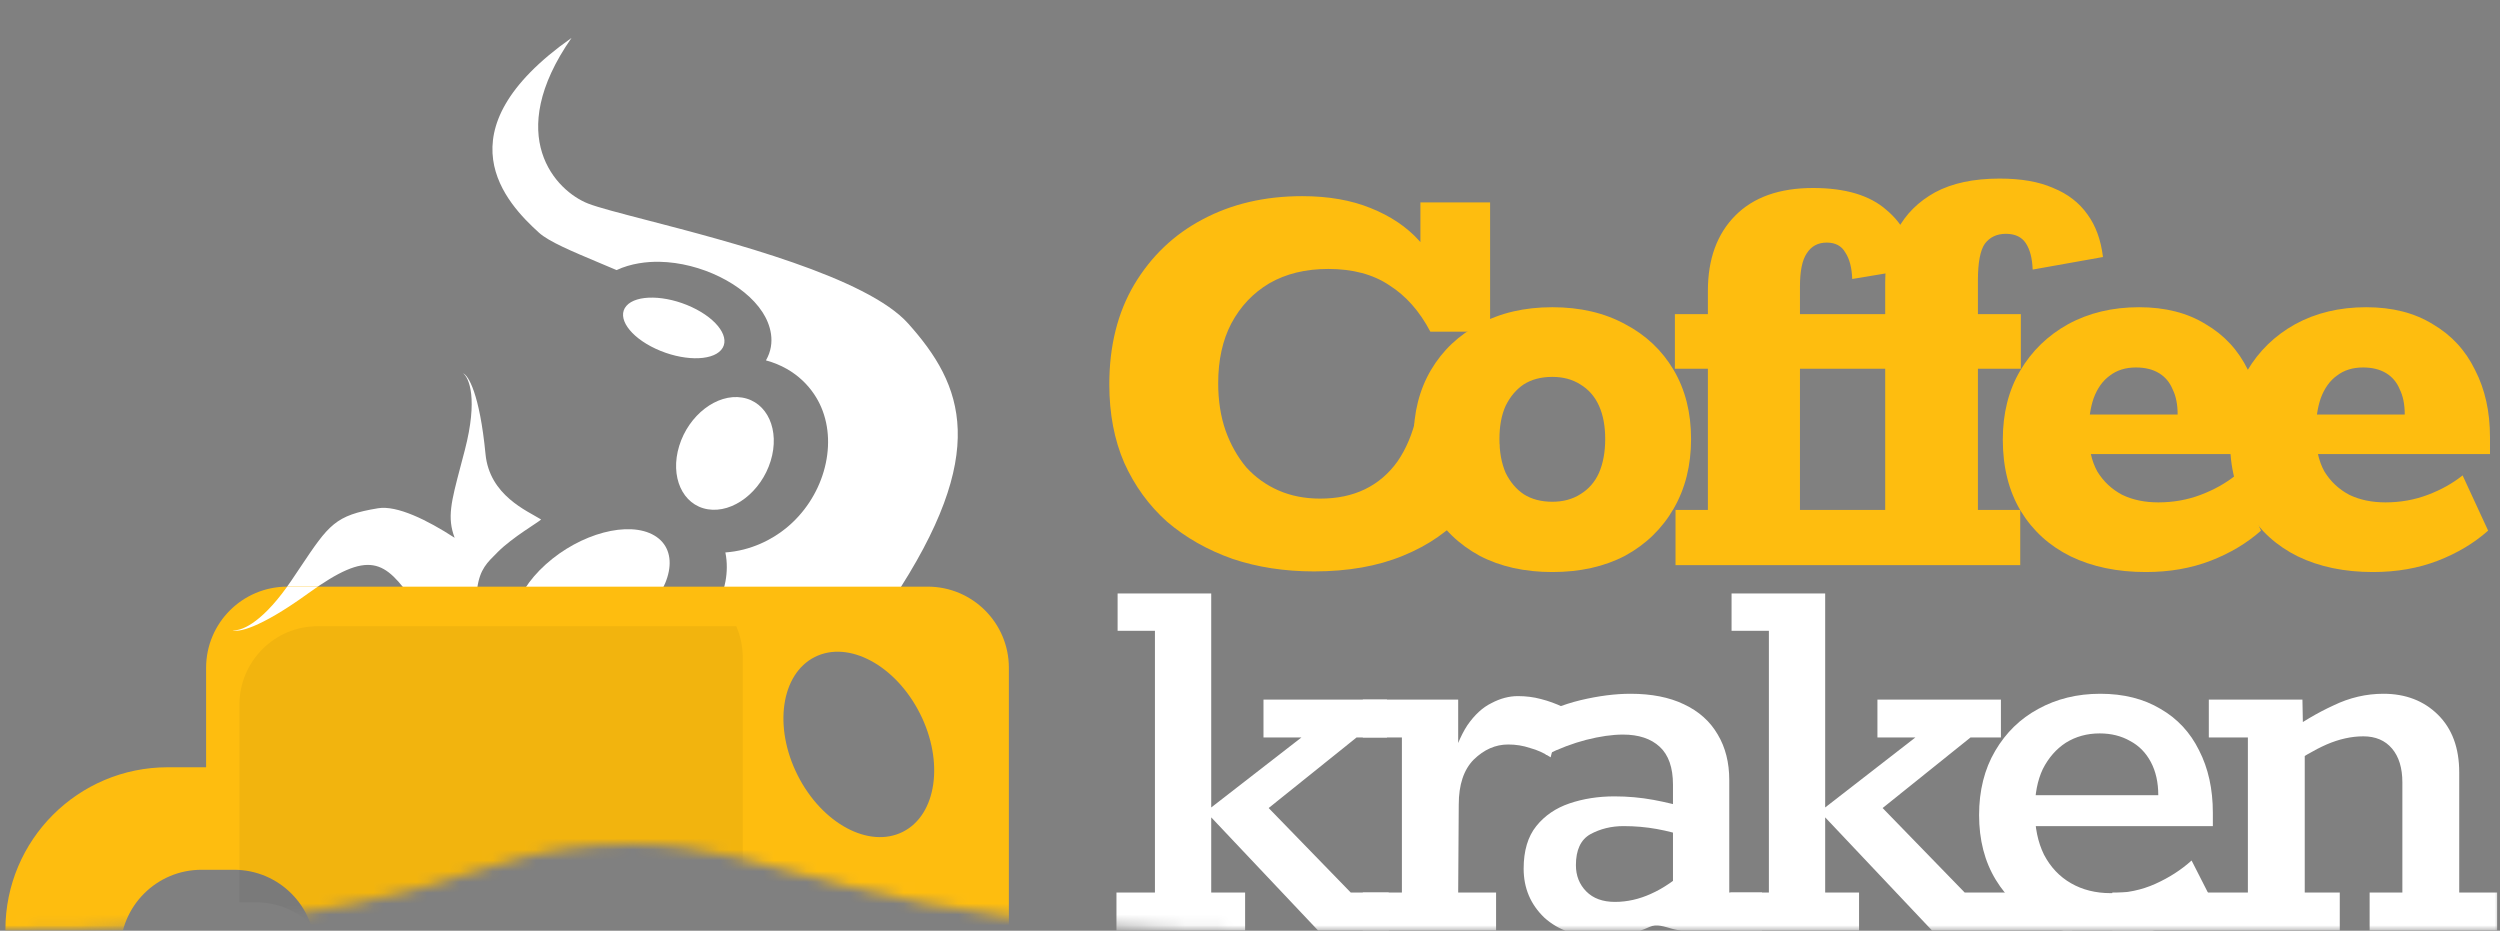 <svg width="231" height="86" viewBox="0 0 231 86" fill="none" xmlns="http://www.w3.org/2000/svg">
<rect x="0" y="0" width="231" height="86" fill="#808080" stroke="none"/>
<mask id="mask0_1073_7644" style="mask-type:alpha" maskUnits="userSpaceOnUse" x="0" y="0" width="231" height="86">
<path d="M115.5 85.999C80 85.999 72 78 58.5 78C41.5 78 43 85.999 0 85.999V0H231V85.999H193.5H124.5H115.5Z" fill="#282D33"/>
</mask>
<g mask="url(#mask0_1073_7644)">
<path d="M103.161 85.975V82.473H106.716V58.286H103.267V54.839H111.917V74.609L120.249 68.144H116.746V64.643H128.156V68.144H125.343L117.224 74.662L124.812 82.473H128.315V85.975H121.788L111.917 75.524V82.473H115.048V85.975H103.161Z" fill="white"/>
<path d="M125.926 85.975V82.473H129.535V68.144H125.926V64.643H134.736V71.053H133.94C134.399 69.329 134.948 67.983 135.585 67.013C136.257 66.043 137 65.361 137.814 64.966C138.627 64.535 139.441 64.32 140.255 64.32C140.998 64.32 141.705 64.409 142.377 64.589C143.085 64.769 143.775 65.02 144.447 65.343L143.28 69.976C142.678 69.581 142.041 69.293 141.369 69.114C140.732 68.898 140.06 68.791 139.352 68.791C138.185 68.791 137.124 69.258 136.168 70.191C135.249 71.125 134.789 72.508 134.789 74.339L134.736 82.473H138.238V85.975H125.926Z" fill="white"/>
<path d="M147.896 86.567C145.738 86.567 144.005 85.975 142.696 84.79C141.422 83.569 140.785 82.06 140.785 80.265C140.785 78.613 141.174 77.302 141.953 76.332C142.731 75.363 143.757 74.662 145.031 74.231C146.304 73.8 147.684 73.585 149.17 73.585C150.408 73.585 151.611 73.693 152.779 73.908C153.946 74.124 155.043 74.393 156.069 74.716L154.583 74.932V72.508C154.583 70.927 154.176 69.76 153.362 69.006C152.549 68.252 151.417 67.875 149.966 67.875C148.975 67.875 147.843 68.037 146.57 68.36C145.331 68.683 144.093 69.15 142.855 69.76L141.475 66.528C142.89 65.702 144.412 65.092 146.039 64.697C147.702 64.302 149.241 64.104 150.656 64.104C152.602 64.104 154.247 64.427 155.591 65.074C156.971 65.72 158.015 66.654 158.722 67.875C159.43 69.06 159.784 70.461 159.784 72.077V82.473H162.809V85.975H155.326L154.742 82.85L156.5 85.49C155.226 86.747 153.752 85.041 152.407 85.651C151.098 86.262 149.595 86.567 147.896 86.567ZM149.223 83.335C150.355 83.335 151.47 83.084 152.566 82.581C153.699 82.078 154.848 81.288 156.016 80.211L154.583 82.204V76.278L155.75 77.302C154.972 77.015 154.088 76.781 153.097 76.602C152.106 76.422 151.08 76.332 150.019 76.332C148.887 76.332 147.861 76.584 146.941 77.087C146.057 77.589 145.614 78.541 145.614 79.942C145.614 80.911 145.933 81.719 146.57 82.366C147.207 83.012 148.091 83.335 149.223 83.335Z" fill="white"/>
<path d="M159.89 85.975V82.473H163.445V58.286H159.996V54.839H168.646V74.609L176.978 68.144H173.475V64.643H184.885V68.144H182.072L173.953 74.662L181.541 82.473H191.465V85.975H178.517L168.646 75.524V82.473H171.777V85.975H159.89Z" fill="white"/>
<path d="M194.808 86.567C192.509 86.567 190.457 86.118 188.653 85.221C186.848 84.287 185.433 82.976 184.407 81.288C183.381 79.6 182.868 77.607 182.868 75.309C182.868 73.046 183.363 71.071 184.354 69.383C185.345 67.695 186.671 66.403 188.334 65.505C190.032 64.571 191.943 64.104 194.065 64.104C196.224 64.104 198.081 64.571 199.638 65.505C201.194 66.403 202.379 67.677 203.193 69.329C204.042 70.981 204.467 72.903 204.467 75.093V76.332H186.636L186.689 73.477H199.425C199.425 72.292 199.195 71.269 198.735 70.407C198.276 69.545 197.639 68.898 196.825 68.468C196.011 68.001 195.074 67.767 194.012 67.767C192.845 67.767 191.801 68.055 190.881 68.629C189.997 69.204 189.289 70.012 188.759 71.053C188.263 72.095 188.016 73.37 188.016 74.878C188.016 76.458 188.299 77.823 188.865 78.972C189.466 80.121 190.298 81.001 191.359 81.611C192.42 82.222 193.641 82.527 195.021 82.527C196.507 82.527 197.886 82.24 199.16 81.665C200.434 81.091 201.548 80.373 202.503 79.511L204.148 82.743C203.122 83.82 201.813 84.736 200.221 85.49C198.665 86.208 196.86 86.567 194.808 86.567Z" fill="white"/>
<path d="M195.18 85.975V82.473H207.704V68.144H204.095V64.643H212.745L212.798 67.498L211.153 67.821C212.639 66.744 214.125 65.864 215.611 65.182C217.097 64.463 218.636 64.104 220.228 64.104C222.28 64.104 223.96 64.751 225.269 66.043C226.578 67.336 227.233 69.114 227.233 71.376V82.473H230.735V85.975H218.954V82.473H221.979V72.292C221.979 70.963 221.661 69.922 221.024 69.168C220.387 68.414 219.503 68.037 218.371 68.037C217.274 68.037 216.142 68.288 214.974 68.791C213.842 69.293 212.639 69.994 211.366 70.892L212.958 68.629V82.473H216.195V85.975H195.18Z" fill="white"/>
<path d="M121.415 52.798C118.694 52.798 116.183 52.412 113.884 51.639C111.584 50.827 109.572 49.687 107.847 48.218C106.161 46.71 104.838 44.893 103.88 42.767C102.96 40.641 102.5 38.225 102.5 35.52C102.5 31.963 103.267 28.89 104.8 26.3C106.371 23.672 108.479 21.662 111.124 20.27C113.807 18.84 116.873 18.125 120.323 18.125C122.737 18.125 124.845 18.492 126.647 19.226C128.487 19.961 129.981 20.966 131.131 22.241C132.319 23.517 133.124 25.024 133.546 26.764L131.246 25.082V18.704H137.685V30.649H132.166C131.17 28.755 129.905 27.325 128.372 26.358C126.877 25.353 124.999 24.851 122.737 24.851C120.629 24.851 118.809 25.295 117.276 26.184C115.781 27.073 114.612 28.31 113.769 29.895C112.964 31.441 112.561 33.278 112.561 35.404C112.561 37.027 112.791 38.496 113.251 39.81C113.711 41.086 114.344 42.207 115.148 43.173C115.992 44.101 116.988 44.816 118.138 45.319C119.288 45.821 120.572 46.072 121.99 46.072C123.561 46.072 124.941 45.782 126.129 45.203C127.318 44.623 128.314 43.772 129.119 42.651C129.924 41.492 130.518 40.081 130.901 38.419L138.548 41.086C138.011 43.444 136.976 45.512 135.443 47.29C133.948 49.03 132.013 50.383 129.636 51.349C127.298 52.315 124.558 52.798 121.415 52.798Z" fill="#FEBD0F"/>
<path d="M143.435 52.856C140.867 52.856 138.624 52.354 136.708 51.349C134.792 50.305 133.297 48.856 132.224 47C131.15 45.145 130.614 42.999 130.614 40.564C130.614 38.129 131.15 36.003 132.224 34.186C133.297 32.369 134.792 30.958 136.708 29.953C138.624 28.909 140.867 28.387 143.435 28.387C146.002 28.387 148.245 28.909 150.161 29.953C152.077 30.958 153.572 32.369 154.645 34.186C155.719 36.003 156.255 38.129 156.255 40.564C156.255 42.999 155.719 45.145 154.645 47C153.572 48.856 152.077 50.305 150.161 51.349C148.245 52.354 146.002 52.856 143.435 52.856ZM143.435 46.362C144.431 46.362 145.293 46.13 146.022 45.667C146.788 45.203 147.363 44.545 147.746 43.695C148.13 42.806 148.321 41.762 148.321 40.564C148.321 39.366 148.13 38.341 147.746 37.491C147.363 36.641 146.788 35.983 146.022 35.52C145.293 35.056 144.431 34.824 143.435 34.824C142.4 34.824 141.518 35.056 140.79 35.52C140.1 35.983 139.544 36.641 139.123 37.491C138.739 38.341 138.548 39.366 138.548 40.564C138.548 41.762 138.739 42.806 139.123 43.695C139.544 44.545 140.1 45.203 140.79 45.667C141.518 46.13 142.4 46.362 143.435 46.362Z" fill="#FEBD0F"/>
<path d="M154.818 52.219V47.116H157.808V34.07H154.76V29.025H157.808V26.88C157.808 23.942 158.651 21.623 160.337 19.922C162.024 18.221 164.419 17.371 167.524 17.371C170.513 17.371 172.775 18.047 174.308 19.4C175.879 20.714 176.799 22.512 177.067 24.793L171.146 25.778C171.107 24.735 170.897 23.923 170.513 23.343C170.168 22.724 169.593 22.415 168.788 22.415C167.984 22.415 167.37 22.744 166.949 23.401C166.527 24.02 166.316 25.044 166.316 26.474V29.025H174.193V26.068C174.193 24.251 174.576 22.628 175.343 21.198C176.109 19.767 177.259 18.627 178.792 17.777C180.364 16.926 182.357 16.501 184.771 16.501C186.764 16.501 188.412 16.791 189.716 17.371C191.057 17.912 192.111 18.724 192.878 19.806C193.644 20.85 194.123 22.164 194.315 23.749L187.818 24.909C187.78 23.865 187.569 23.053 187.186 22.473C186.803 21.893 186.189 21.604 185.346 21.604C184.503 21.604 183.851 21.913 183.391 22.531C182.97 23.15 182.759 24.271 182.759 25.894V29.025H186.726V34.07H182.759V47.116H186.669V52.219H171.031V47.116H174.193V34.07H166.316V47.116H171.433V52.219H154.818Z" fill="#FEBD0F"/>
<path d="M198.282 52.856C195.637 52.856 193.318 52.373 191.325 51.407C189.371 50.441 187.838 49.049 186.726 47.232C185.614 45.377 185.059 43.173 185.059 40.622C185.059 38.187 185.595 36.061 186.669 34.244C187.742 32.427 189.217 30.997 191.095 29.953C193.012 28.909 195.196 28.387 197.649 28.387C200.064 28.387 202.115 28.909 203.801 29.953C205.526 30.958 206.829 32.369 207.711 34.186C208.63 35.964 209.09 38.032 209.09 40.39V41.956H189.773L189.831 38.303H201.214C201.214 37.375 201.061 36.602 200.754 35.983C200.486 35.326 200.064 34.824 199.489 34.476C198.914 34.128 198.205 33.954 197.362 33.954C196.404 33.954 195.599 34.205 194.947 34.708C194.296 35.172 193.798 35.867 193.453 36.795C193.146 37.684 192.993 38.747 192.993 39.984C192.993 41.414 193.261 42.613 193.798 43.579C194.372 44.507 195.139 45.222 196.097 45.724C197.055 46.188 198.167 46.42 199.432 46.42C200.812 46.42 202.115 46.188 203.341 45.724C204.568 45.261 205.641 44.661 206.561 43.927L208.918 49.03C207.615 50.189 206.062 51.117 204.261 51.813C202.46 52.509 200.467 52.856 198.282 52.856Z" fill="#FEBD0F"/>
<path d="M219.266 52.856C216.622 52.856 214.303 52.373 212.31 51.407C210.355 50.441 208.822 49.049 207.711 47.232C206.599 45.377 206.043 43.173 206.043 40.622C206.043 38.187 206.58 36.061 207.653 34.244C208.726 32.427 210.202 30.997 212.08 29.953C213.996 28.909 216.181 28.387 218.634 28.387C221.049 28.387 223.099 28.909 224.786 29.953C226.51 30.958 227.814 32.369 228.695 34.186C229.615 35.964 230.075 38.032 230.075 40.39V41.956H210.758L210.815 38.303H222.199C222.199 37.375 222.045 36.602 221.739 35.983C221.47 35.326 221.049 34.824 220.474 34.476C219.899 34.128 219.19 33.954 218.347 33.954C217.388 33.954 216.584 34.205 215.932 34.708C215.28 35.172 214.782 35.867 214.437 36.795C214.131 37.684 213.977 38.747 213.977 39.984C213.977 41.414 214.246 42.613 214.782 43.579C215.357 44.507 216.124 45.222 217.082 45.724C218.04 46.188 219.152 46.42 220.416 46.42C221.796 46.42 223.099 46.188 224.326 45.724C225.552 45.261 226.625 44.661 227.545 43.927L229.903 49.03C228.599 50.189 227.047 51.117 225.246 51.813C223.444 52.509 221.451 52.856 219.266 52.856Z" fill="#FEBD0F"/>
<mask id="mask1_1073_7644" style="mask-type:alpha" maskUnits="userSpaceOnUse" x="-1" y="-12" width="116" height="99">
<rect y="-11" width="114" height="97" fill="#C4C4C4" stroke="black"/>
</mask>
<g mask="url(#mask1_1073_7644)">
<path d="M56.973 24.957C58.283 24.34 59.771 24.167 60.943 24.19C62.85 24.226 64.794 24.742 66.478 25.566C68.163 26.39 69.597 27.527 70.453 28.842C71.178 29.958 71.726 31.651 70.773 33.299C73.651 34.081 75.2 36.031 75.88 37.625C76.661 39.452 76.7 41.549 76.114 43.551C75.528 45.554 74.324 47.434 72.602 48.825C71.346 49.84 69.402 50.878 67.024 51.046C67.215 51.975 67.185 52.896 67.034 53.712C66.623 55.922 65.25 58.159 63.241 60.065C61.232 61.97 58.673 63.463 55.953 64.223C55.582 64.327 55.191 64.421 54.783 64.5L71.209 56.563C74.001 56.236 77 63.5 82.413 55.516C91.536 41.802 89.002 35.585 83.917 29.895C80.096 25.618 67.429 22.328 59.786 20.344C57.258 19.687 55.281 19.174 54.354 18.814C51.37 17.657 46.486 12.577 52.811 3.5C40.473 12.2 46.831 18.806 49.799 21.498C50.709 22.323 52.816 23.207 55.357 24.275C55.879 24.494 56.42 24.721 56.973 24.957Z" fill="white"/>
<path d="M66.633 32.337C65.713 33.4 63.007 33.351 60.589 32.227C58.171 31.104 56.956 29.33 57.876 28.267C58.796 27.203 61.502 27.252 63.921 28.376C66.339 29.5 67.553 31.273 66.633 32.337Z" fill="white"/>
<path d="M65.395 47.057C63.062 46.671 61.882 44.047 62.76 41.197C63.639 38.347 66.242 36.349 68.575 36.735C70.908 37.122 72.088 39.745 71.209 42.596C70.331 45.446 67.728 47.443 65.395 47.057Z" fill="white"/>
<path d="M50.422 52.155C47.227 55.033 46.547 58.506 48.904 59.911C51.26 61.316 55.76 60.121 58.955 57.243C62.15 54.364 62.829 50.891 60.472 49.486C58.116 48.081 53.616 49.276 50.422 52.155Z" fill="white"/>
<path d="M50 48C48.72 47.204 45.231 45.78 44.862 41.961C44.319 36.351 43.255 34.65 42.791 34.5C43.352 34.9 44.17 36.874 42.954 41.571C42.818 42.095 42.691 42.578 42.572 43.027C41.683 46.391 41.304 47.822 42.009 49.692C39.456 48.031 36.67 46.679 34.94 46.962C30.964 47.614 30.392 48.468 27.753 52.41C27.494 52.796 27.216 53.212 26.913 53.66C24.193 57.678 22.171 58.369 21.5 58.213C21.919 58.462 23.899 58.135 28.466 54.834C34.176 50.706 35.537 51.798 38.203 55.543C39.408 57.236 41.976 57.426 44.16 56.819C43.979 55.963 43.988 55.102 44.096 54.351C44.351 52.569 45 52 46 51C47.367 49.633 49.745 48.262 50 48Z" fill="white"/>
<path fill-rule="evenodd" clip-rule="evenodd" d="M26.546 54.206H85.718C89.861 54.206 93.22 57.565 93.22 61.708V113.378C93.22 121.665 86.502 128.382 78.216 128.382H34.048C25.762 128.382 19.044 121.665 19.044 113.378V109.838H15.504C7.217 109.838 0.5 103.12 0.5 94.834V85.9C0.5 77.613 7.217 70.895 15.504 70.895H19.044V61.708C19.044 57.565 22.403 54.206 26.546 54.206ZM85.008 65.937C87.255 70.398 86.544 75.289 83.422 76.861C80.299 78.434 75.947 76.092 73.701 71.632C71.454 67.171 72.165 62.28 75.287 60.707C78.41 59.135 82.762 61.476 85.008 65.937ZM11.117 87.869C11.117 83.726 14.476 80.367 18.619 80.367H21.62C25.763 80.367 29.122 83.726 29.122 87.869V90.87C29.122 95.013 25.763 98.372 21.62 98.372H18.619C14.476 98.372 11.117 95.013 11.117 90.87V87.869ZM86.897 88.504C87.158 92.169 85.289 95.288 82.724 95.47C80.158 95.653 77.867 92.829 77.607 89.164C77.347 85.499 78.934 84.682 81.5 84.5C84.066 84.318 86.637 84.839 86.897 88.504Z" fill="#FEBD0F"/>
<path d="M28.466 54.834C23.899 58.135 21.919 58.462 21.5 58.213C22.138 58.361 23.998 57.743 26.519 54.226L29.331 54.226C29.055 54.414 28.767 54.617 28.466 54.834Z" fill="white"/>
<path d="M29.352 57.861H68.031C68.418 58.752 68.632 59.735 68.632 60.769V110.84C68.632 118.87 62.156 125.38 54.167 125.38H26.255C23.697 122.757 22.12 119.165 22.12 115.202V101.373H23.62C27.763 101.373 31.122 98.014 31.122 93.871V90.87C31.122 86.727 27.763 83.368 23.62 83.368H22.12V65.131C22.12 61.116 25.358 57.861 29.352 57.861Z" fill="black" fill-opacity="0.05"/>
</g>
</g>
</svg>

